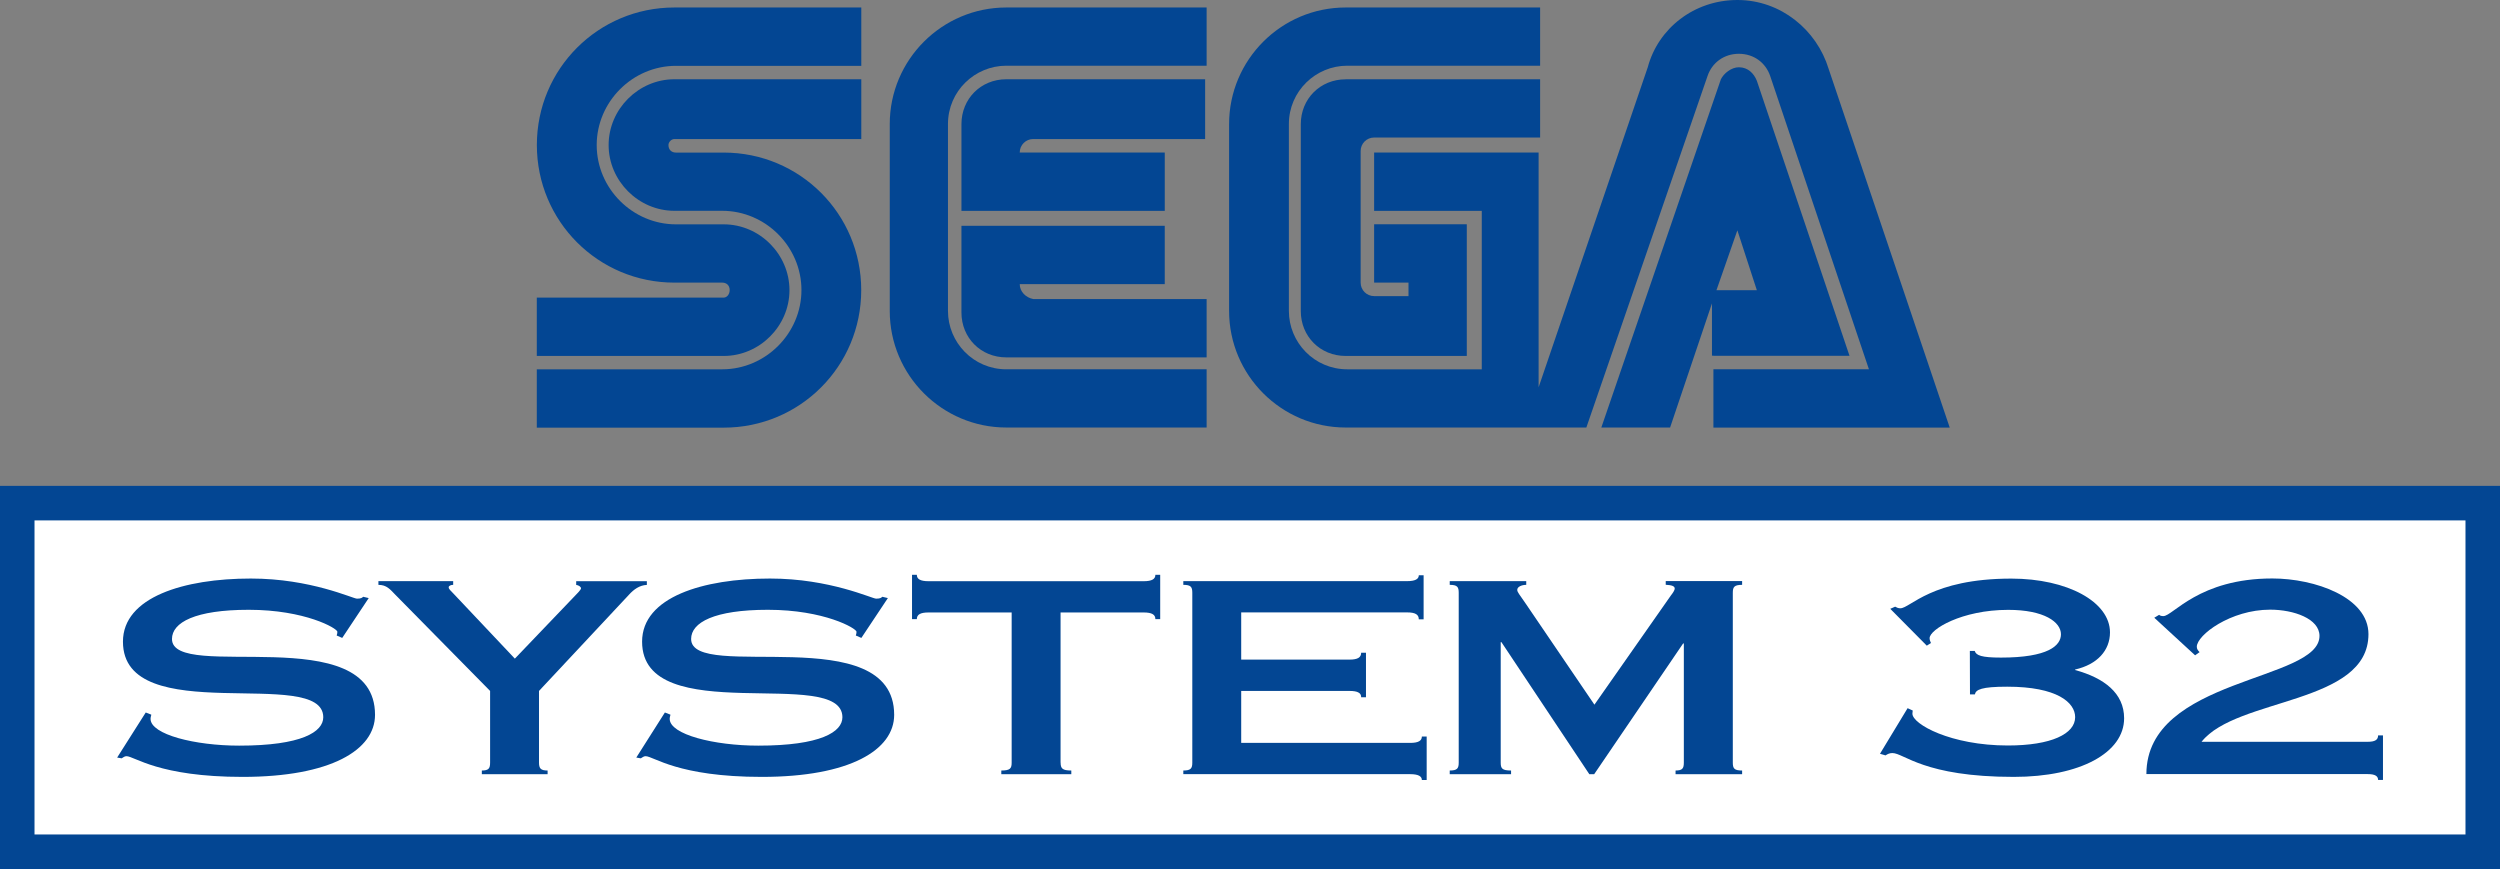 <?xml version="1.0" encoding="utf-8"?>
<!-- Generator: Adobe Illustrator 25.4.1, SVG Export Plug-In . SVG Version: 6.00 Build 0)  -->
<svg version="1.1" id="Layer_1" xmlns="http://www.w3.org/2000/svg" xmlns:xlink="http://www.w3.org/1999/xlink" x="0px" y="0px"
	 viewBox="0 0 3839 1334.4" style="enable-background:new 0 0 3839 1334.4;" xml:space="preserve">
<rect x="0" y="0" width="3839" height="1334.4" fill="#808080" stroke="none"/>
<style type="text/css">
	.st0{fill:#FFFFFF;}
	.st1{fill:#034693;}
</style>
<g>
	<g>
		<g>
			<g>
				<g>
					<path class="st1" d="M1111.4,457H824.3v89.6h287c55.1,0,101-45.9,101-101s-45.8-101.1-100.9-101.1H1038
						c-66.6,0-121.7-55.1-121.7-121.7s55.1-121.7,121.7-121.7h284.6V11.5h-287c-117,0-211.2,94.2-211.2,211.2S918.6,434,1035.7,434
						h73.4c6.9,0,11.4,4.6,11.4,11.4C1120.5,452.3,1115.9,457,1111.4,457z"/>
					<path class="st1" d="M1035.6,213.5h287v-91.8h-287c-55.1,0-101,45.9-101,101s45.9,101,101,101h73.4
						c66.6,0,121.7,55.1,121.7,121.7s-55.1,121.7-121.6,121.7H824.3v89.6h287c117,0,211.2-94.2,211.2-211.2s-94.2-211.2-211.2-211.2
						h-73.4c-6.9,0-11.4-4.6-11.4-11.4C1026.4,218.1,1031,213.5,1035.6,213.5z"/>
				</g>
				<g>
					<path class="st1" d="M2066.4,121.8c-39,0-68.9,29.9-68.9,68.9v287c0,39,29.9,68.9,68.9,68.9h186V344.4h-142.3V434h52.8v20.7
						h-52.8c-11.4,0-20.7-9.2-20.7-20.7V231.9c0-11.4,9.2-20.7,20.7-20.7h254.9v-89.5H2066.4z"/>
					<path class="st1" d="M2631.2,546.4h208.9L2697.8,124c-4.6-11.4-13.7-20.7-27.6-20.7c-11.4,0-23,9.2-27.6,18.4L2459,656.5h105.6
						l64.3-190.6v80.3h2.3V546.4z M2667.9,353.7l29.9,91.9h-62L2667.9,353.7z"/>
					<path class="st1" d="M2808,105.6C2789.7,45.9,2734.6,0,2668,0c-66.6,0-121.7,43.6-137.7,103.3l-167.6,491.4V234.2h-252.6v89.6
						h165.3v243.3h-206.6c-50.6,0-89.6-41.3-89.6-89.6v-287c0-50.6,41.3-89.6,89.6-89.6H2365V11.5h-298.6c-98.7,0-179,80.3-179,179
						v287c0,98.7,80.3,179,179,179H2436L2622,117c6.9-20.7,25.3-34.4,48.2-34.4c23,0,41.3,13.7,48.2,34.4l151.5,450h-238.8v89.6
						H2994l0,0L2808,105.6z"/>
				</g>
				<g>
					<path class="st1" d="M1545.3,567.1c-50.6,0-89.6-41.3-89.6-89.6v-287c0-50.6,41.3-89.6,89.6-89.6h307.6V11.5h-307.6
						c-98.7,0-179,80.3-179,179v287c0,98.7,80.3,179,179,179h307.6v-89.5H1545.3z"/>
					<path class="st1" d="M1565.9,436.3h222.7v-89.6h-312.2v133.2c0,39,29.9,68.9,68.9,68.9h307.6v-89.6h-266.3
						C1575.1,457,1565.9,447.7,1565.9,436.3z"/>
					<path class="st1" d="M1788.6,234.2h-222.7c0-11.4,9.2-20.7,20.7-20.7h264v-91.8h-305.3c-39,0-68.9,29.9-68.9,68.9v133.2h312.2
						C1788.6,323.8,1788.6,234.2,1788.6,234.2z"/>
				</g>
			</g>
		</g>
	</g>
	<g>
		<g>
			<g>
				<rect x="26.5" y="772.6" class="st0" width="3786" height="535.3"/>
				<path class="st1" d="M3839,1334.4H0V746.1h3839V1334.4z M53,1281.4H3786V799.1H53V1281.4z"/>
			</g>
		</g>
		<g>
			<g>
				<path class="st1" d="M3024.9,999.6h7.5c2.1,6.9,10.5,10.2,40.3,10.2c72.5,0,92.1-18.4,92.1-35.8c0-18.7-25.5-37.5-81-37.5
					c-71.5,0-120.7,30.1-120.7,43.5c0,2.8,1.1,5.3,2.1,7.4l-6.4,4.1l-56.1-56.6l7.5-3.3c2.1,1.2,4.7,2.5,7.9,2.5
					c15.4,0,47.6-45.6,170.5-45.6c86.3,0,151.5,35.8,151.5,82.6c0,27.7-19.5,49.3-53.5,57v0.8c44.5,12.2,75.2,35.5,75.2,74.1
					c0,52.5-66.7,90-169.5,90c-138.2,0-168.4-36.6-186.4-36.6c-4.3,0-7.5,1.6-10.5,3.6l-8.5-2.5l42.4-70l7.9,3.6
					c0,1.2-0.5,2.8-0.5,4.9c0,15.9,58.7,48.8,146.6,48.8c66.7,0,103.3-17.9,103.3-43.5c0-22.4-27.5-46.8-104.3-46.8
					c-39.7,0-48.2,4.5-49.7,11.8h-7.5L3024.9,999.6L3024.9,999.6z"/>
				<path class="st1" d="M3308.1,948.6l7.5-4.5c1.1,1.2,3.2,2,6.4,2c14.8,0,54.5-57.8,167.3-57.8c65.6,0,147.7,28.9,147.7,85.5
					c0,108.3-202.3,96.9-256.3,165.3h255.2c11.6,0,15.9-3.3,15.9-9.8h7.5v68.4h-7.5c0-5.7-4.3-9-15.9-9h-339.9
					c0-148.6,265.8-142.1,265.8-212.2c0-26.5-39.7-40.3-75.7-40.3c-60.9,0-112.7,39.1-112.7,57c0,3.6,2.1,6.1,4.3,8.2l-6.9,4.9
					L3308.1,948.6z"/>
			</g>
			<g>
				<path class="st1" d="M525.5,979.6l-8.5-3.7c0.5-1.6,1.1-3.7,1.1-5.7c0-5.3-49.8-33.8-136-33.8c-82.6,0-118,19.5-118,44.8
					c0,66.8,311.8-30.9,311.8,116.5c0,53.8-67.8,95.3-203.3,95.3c-129.2,0-166.2-31.8-178.4-31.8c-3.2,0-4.8,2-7.4,3.3l-6.9-1.2
					l43.9-69.2l8.5,3.3c0,1.6-1.1,3.3-1.1,6.5c0,24,68.3,41.1,136,41.1c96.3,0,129.2-21.2,129.2-43.6c0-79.8-307.6,19.1-307.6-116.1
					c0-68.4,93.7-96.9,196.4-96.9c92.1,0,156.7,30.9,163,30.9c6.9,0,7.9-1.6,9.5-2.9l8.5,2L525.5,979.6z"/>
				<path class="st1" d="M695.9,892.4v5.7c-3.7,0-6.9,1.6-6.9,3.7c0,2.9,3.2,5.3,7.4,9.8l94.2,99.8l97.4-101.8
					c2.1-2.4,4.2-4.9,4.2-6.1c0-2.4-3.7-4.9-7.4-5.3v-5.7h108.5v5.7c-11.1,0.4-20.1,6.9-27.5,15.1L827.7,1061V1171
					c0,9,2.6,12.2,13.2,12.2v5.7H739.9v-5.7c10.6,0,12.7-3.3,12.7-12.2V1061L607,913.2c-7.9-8.1-13.2-15.1-25.9-15.1v-5.7H695.9z"/>
				<path class="st1" d="M1322.7,979.6l-8.5-3.7c0.5-1.6,1.1-3.7,1.1-5.7c0-5.3-49.8-33.8-136-33.8c-82.6,0-118,19.5-118,44.8
					c0,66.8,311.8-30.9,311.8,116.5c0,53.8-67.8,95.3-203.3,95.3c-129.2,0-166.2-31.8-178.4-31.8c-3.2,0-4.8,2-7.4,3.3l-6.9-1.2
					l43.9-69.2l8.5,3.3c0,1.6-1.1,3.3-1.1,6.5c0,24,68.3,41.1,136,41.1c96.3,0,129.2-21.2,129.2-43.6c0-79.8-307.6,19.1-307.6-116.1
					c0-68.4,93.7-96.9,196.4-96.9c92.1,0,156.7,30.9,163,30.9c6.9,0,7.9-1.6,9.5-2.9l8.5,2L1322.7,979.6z"/>
				<path class="st1" d="M1628.7,1171c0,9,2.6,12.2,16.4,12.2v5.7h-107.5v-5.7c13.8,0,15.9-3.3,15.9-12.2V940.5h-127.6
					c-12.7,0-18,3.3-18,10.2h-7.4v-68h7.4c0,6.5,5.3,9.8,18,9.8h330.3c12.7,0,18-3.3,18-9.8h7.4v68h-7.4c0-6.9-5.3-10.2-18-10.2
					h-127.6V1171z"/>
				<path class="st1" d="M1817.1,1183.2c11.6,0,13.8-3.3,13.8-12.2V910.3c0-9-2.1-12.2-13.8-12.2v-5.7h343.6c12.7,0,18-3.3,18-9h7.4
					v67.6h-7.4c0-7.3-5.3-10.6-18-10.6H1906v72.5h166.2c12.7,0,18-3.3,18-10.6h7.4v68.4h-7.4c0-3.3-1.1-5.7-4.2-7.3
					c-2.6-1.6-7.4-2.4-13.8-2.4H1906v79.8h259.4c12.7,0,18-3.3,18-9.8h7.4v66.8h-7.4c0-5.7-5.3-9-18-9h-348.3V1183.2z"/>
				<path class="st1" d="M2675.2,892.4v5.7c-12.2,0-14.3,3.3-14.3,12.2V1171c0,9,2.1,12.2,14.3,12.2v5.7H2573v-5.7
					c10.6,0,12.7-3.3,12.7-12.2V988.1h-1.1l-136.6,200.8h-7.4l-135-202.8h-1.1V1171c0,9,2.1,12.2,15.9,12.2v5.7h-94.2v-5.7
					c11.6,0,13.8-3.3,13.8-12.2V910.3c0-9-2.1-12.2-13.8-12.2v-5.7h117.5v5.7c-6.9,0-13.8,2.9-13.8,7.7c0,3.7,3.7,7.3,11.6,19.1
					l106.9,157.2l117.5-167.8c2.6-3.3,5.8-7.7,5.8-10.6c0-3.7-4.8-5.3-13.8-5.7v-5.7H2675.2z"/>
			</g>
		</g>
	</g>
</g>
</svg>
